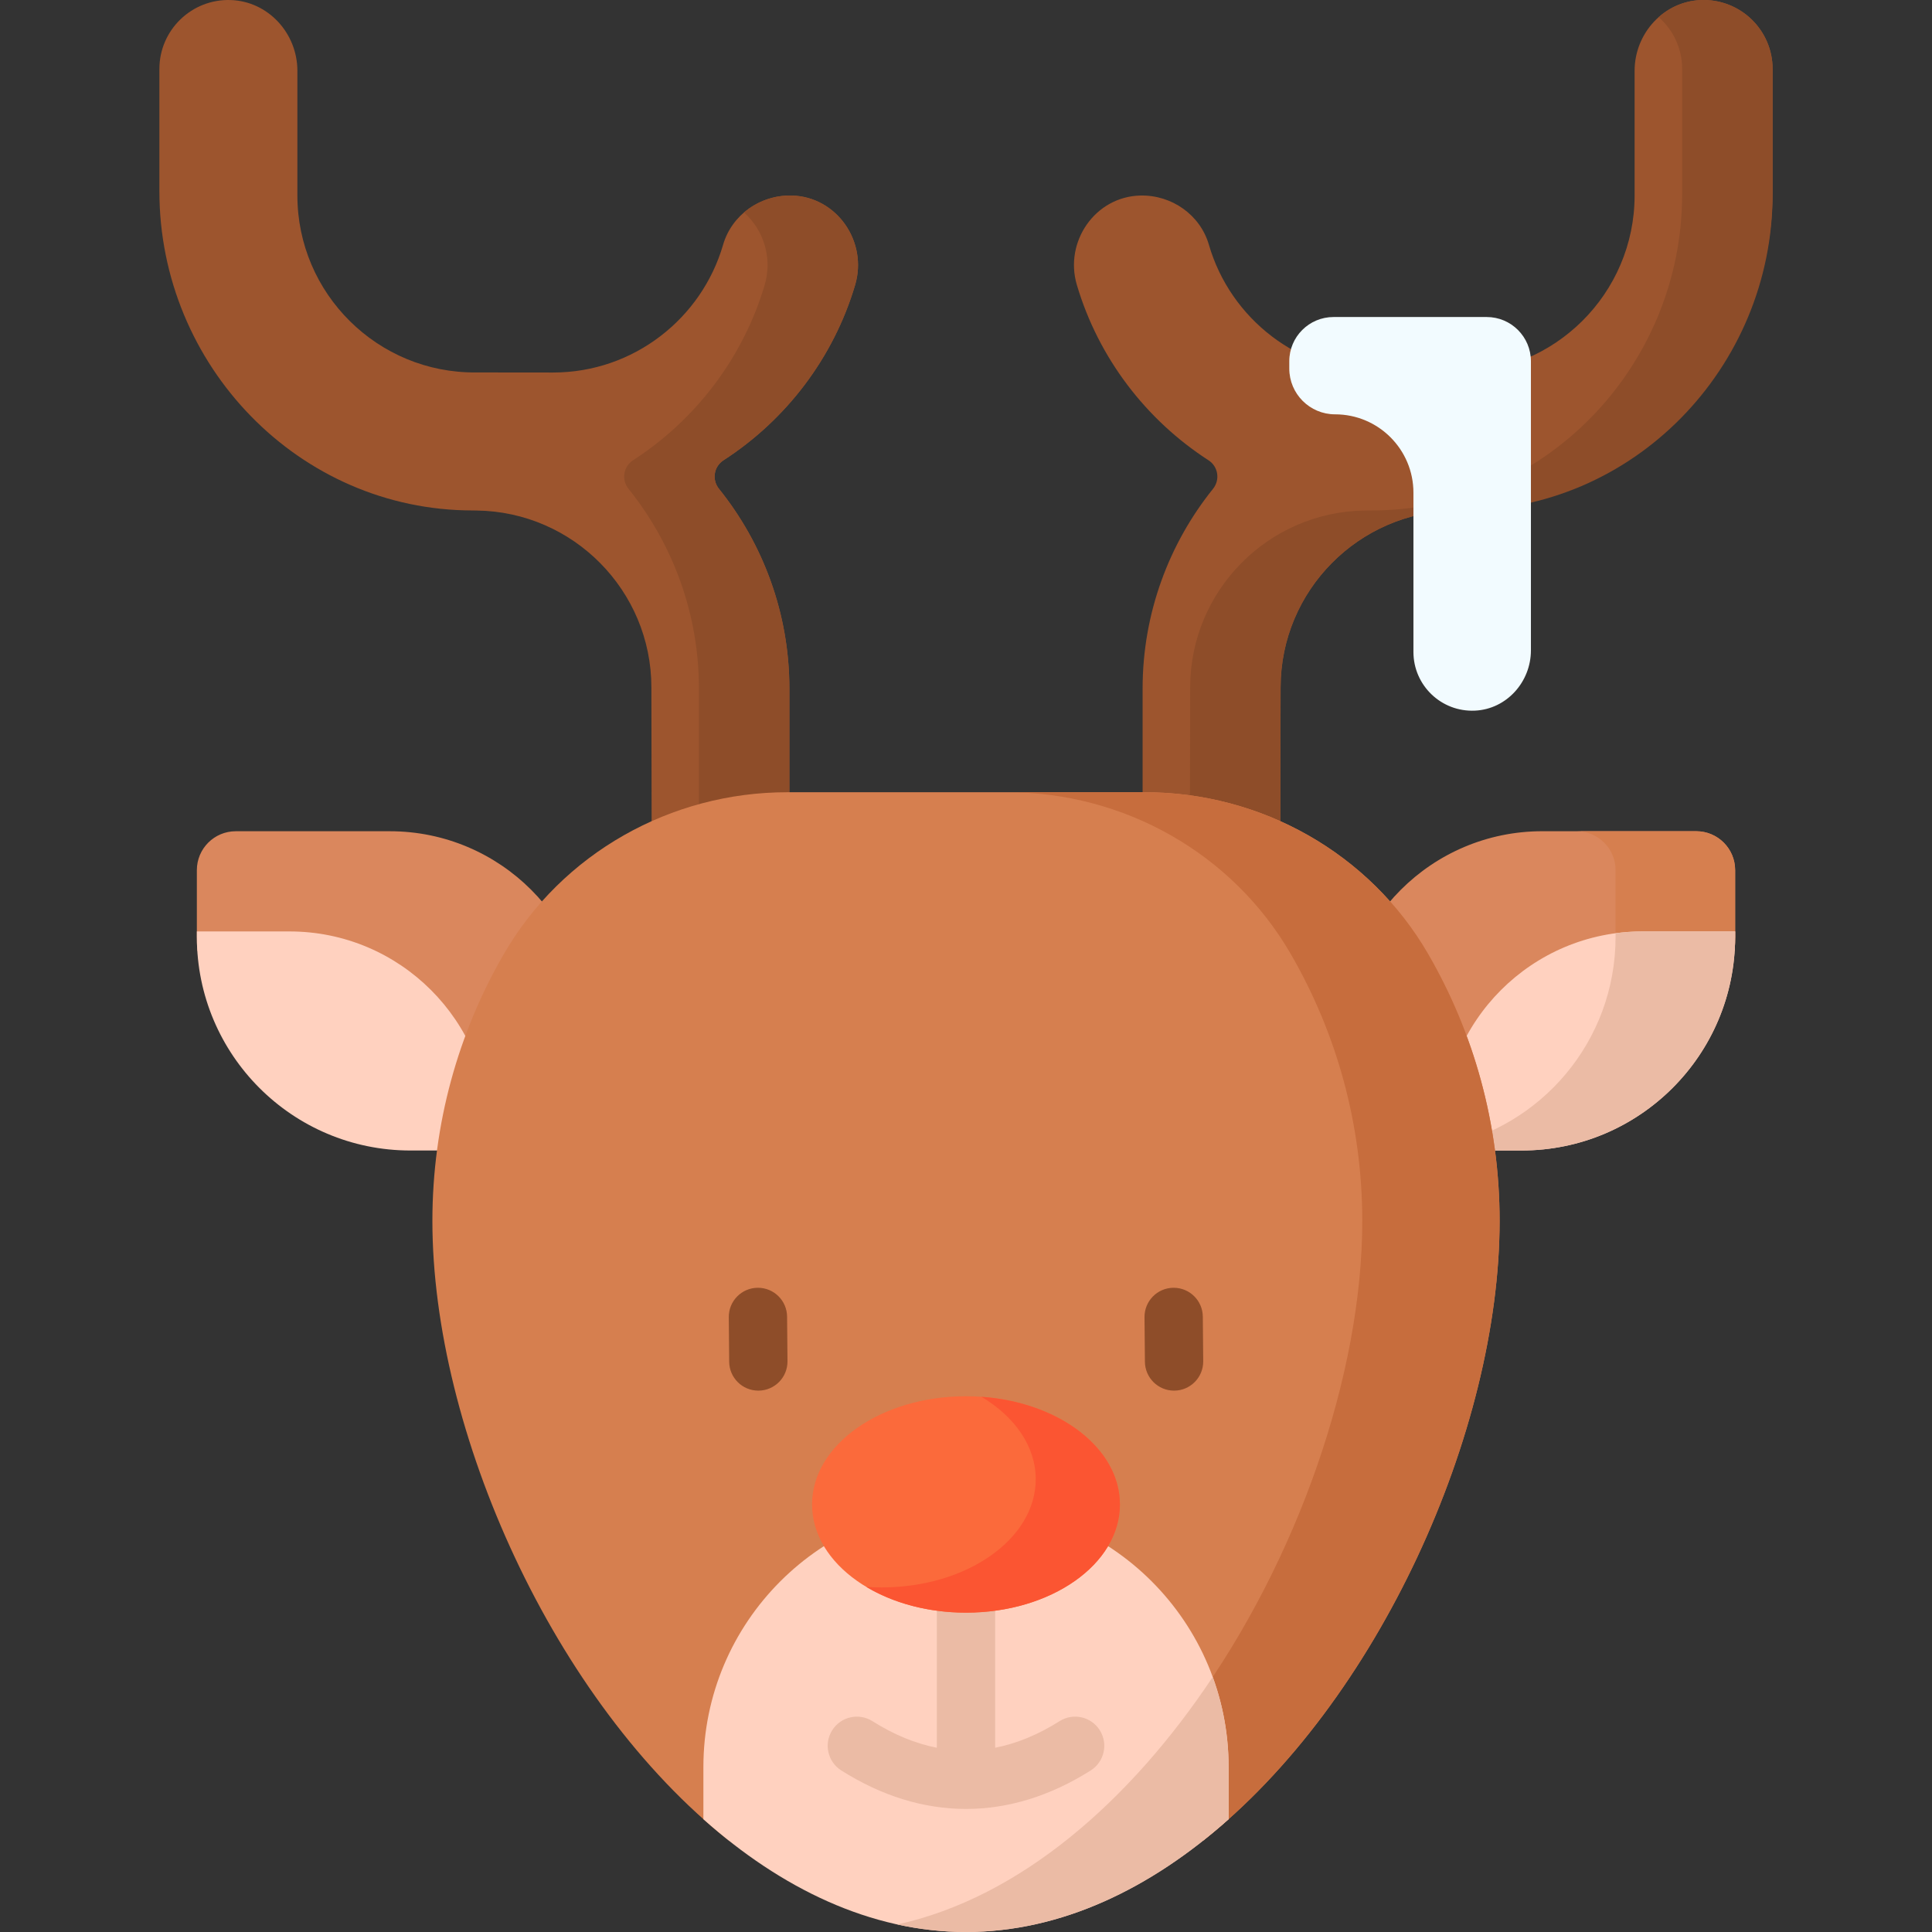 <svg id="Capa_1" enable-background="new 0 0 512 512" height="512" viewBox="0 0 512 512" width="512" xmlns="http://www.w3.org/2000/svg"><rect x="0" y="0" width="512" height="512" fill="#333333" stroke="none"/><g><g><g><g><g><path d="m172.748 252.242-.124-70.061c0-25.675-20.739-46.583-46.344-46.888h-.563v-.009c-.134 0-.267-.007-.401-.007-46.133-.002-83.077-38.475-83.077-84.608v-32.383c0-10.307 8.528-18.622 18.912-18.275 9.932.332 17.659 8.816 17.659 18.754v33.032c0 26.01 21.278 47.142 47.342 46.905.401-.004 20.413.021 20.413.021 21.338 0 39.394-14.322 45.061-33.858 2.302-7.936 9.847-13.22 18.135-13.045 11.976.253 20.261 12.216 16.854 23.7-5.734 19.33-18.299 35.746-34.881 46.456-2.576 1.664-3.124 5.175-1.202 7.565 11.667 14.509 18.663 32.997 18.663 52.958v69.742h-36.447z" fill="#9d552e"/><path d="m191.737 121.973c-2.578 1.666-3.131 5.177-1.208 7.569 11.666 14.512 18.669 32.994 18.669 52.955v69.743h-23.972v-69.743c0-19.961-6.994-38.443-18.667-52.955-1.924-2.392-1.371-5.904 1.208-7.57 16.58-10.713 29.15-27.126 34.879-46.449 2.143-7.232-.35-14.66-5.481-19.223 3.41-2.915 7.881-4.584 12.599-4.481 11.971.258 20.253 12.218 16.854 23.704-5.739 19.323-18.302 35.737-34.881 46.45z" fill="#8e4d29"/></g><g><path d="m339.25 252.242.124-70.061c0-25.675 20.739-46.583 46.344-46.888h.563v-.009c.134 0 .267-.007.401-.007 46.133-.002 83.077-38.475 83.077-84.608v-32.383c0-10.307-8.528-18.622-18.912-18.275-9.932.332-17.659 8.816-17.659 18.754v33.032c0 26.01-21.278 47.142-47.342 46.905-.401-.004-20.413.021-20.413.021-21.338 0-39.394-14.322-45.061-33.858-2.302-7.936-9.847-13.22-18.135-13.045-11.976.253-20.261 12.216-16.854 23.7 5.734 19.33 18.299 35.746 34.881 46.456 2.576 1.664 3.124 5.175 1.202 7.565-11.667 14.509-18.663 32.997-18.663 52.958v69.742h36.447z" fill="#9d552e"/><path d="m469.761 18.286v33.192c0 45.987-37.056 84.217-83.043 83.795-.144 0-.288.01-.433.01v.01h-.567c-25.61.299-46.348 21.211-46.348 46.884l-.124 70.063h-23.962l.124-70.063c0-25.672 20.737-46.585 46.337-46.884h.567v-.01c.144 0 .288-.01.433-.01 45.987.422 83.043-37.808 83.043-83.795v-33.192c0-5.481-2.411-10.395-6.222-13.743 2.967-2.637 6.789-4.327 11.023-4.523 10.498-.494 19.172 7.871 19.172 18.266z" fill="#8e4d29"/><path d="m353.396 84.013h40.591c6.474 0 11.723 5.248 11.723 11.723v76.6c0 8.383-6.442 15.596-14.816 15.99-8.94.421-16.32-6.703-16.32-15.55v-42.21c0-11.467-9.296-20.763-20.763-20.763-6.703 0-12.137-5.434-12.137-12.137v-1.93c-.001-6.475 5.248-11.723 11.722-11.723z" fill="#f2fbff"/></g></g><g><g><g><path d="m459.832 230.596v17.698c0 1.247-.041 2.472-.124 3.698h-19.285c-29.247 0-52.951 23.674-53.013 52.9h-21.407c-5.687 0-10.302-4.615-10.302-10.302v-21.294c0-29.278 23.725-53.013 53.013-53.013h40.805c5.687.001 10.313 4.616 10.313 10.313z" fill="#da875d"/><path d="m371.545 304.892c5.532 0 10.879-.793 15.927-2.277-.041.752-.062 1.514-.062 2.277z" fill="#d67f4f"/><path d="m459.832 230.596v17.698c0 1.247-.041 2.472-.124 3.698h-19.285c-4.316 0-8.499.515-12.517 1.494.155-1.71.237-3.441.237-5.192v-17.698c0-5.697-4.625-10.312-10.312-10.312h31.688c5.687 0 10.313 4.615 10.313 10.312z" fill="#d67f4f"/><path d="m459.828 246.84v1.454c0 31.26-25.342 56.602-56.592 56.602h-20.981v-5.042c0-29.281 23.734-53.014 53.014-53.014z" fill="#ffd1bf"/><path d="m459.832 246.842v1.453c0 31.256-25.342 56.598-56.598 56.598h-20.974v-1.02c26.136-5.007 45.884-27.99 45.884-55.578v-.979c2.328-.309 4.708-.474 7.129-.474z" fill="#ebbba5"/></g><g><path d="m156.299 273.297v21.294c0 5.687-4.615 10.302-10.312 10.302h-21.397c-.062-29.226-23.777-52.9-53.013-52.9h-19.285c-.082-1.226-.124-2.452-.124-3.698v-17.698c0-5.697 4.615-10.312 10.312-10.312h40.805c29.279-.001 53.014 23.734 53.014 53.012z" fill="#da875d"/><path d="m52.17 246.84v1.454c0 31.26 25.342 56.602 56.592 56.602h20.981v-5.042c0-29.281-23.734-53.014-53.014-53.014z" fill="#ffd1bf"/></g></g><g><path d="m397.413 323.559c0 55.558-32.049 127.433-78.665 164.293v-19.81c0-17.328-7.036-33.007-18.378-44.37-11.353-11.353-27.042-18.378-44.37-18.378-34.655 0-62.748 28.093-62.748 62.748v19.81c-46.616-36.86-78.665-108.736-78.665-164.293 0-25.775 6.892-49.943 18.945-70.753 15.463-26.692 44.226-42.855 75.069-42.855h94.797c30.844 0 59.606 16.164 75.069 42.855 12.044 20.81 18.946 44.978 18.946 70.753z" fill="#d67f4f"/><path d="m397.413 323.559c0 55.558-32.049 127.433-78.665 164.293v-19.81c0-5.748-.773-11.311-2.225-16.596 27.393-37.993 44.493-87.297 44.493-127.887 0-25.775-6.902-49.943-18.955-70.753-15.453-26.692-44.215-42.855-75.059-42.855h36.396c30.844 0 59.606 16.164 75.069 42.855 12.054 20.81 18.946 44.978 18.946 70.753z" fill="#c76d3d"/><path d="m325.592 468.285v13.826c-20.548 18.311-44.292 29.889-69.593 29.889s-49.045-11.578-69.593-29.889v-13.826c0-38.436 31.157-69.593 69.593-69.593 19.218 0 36.621 7.784 49.21 20.383 12.588 12.599 20.383 29.992 20.383 49.21z" fill="#ffd1bf"/><path d="m325.588 468.289v13.825c-20.542 18.307-44.288 29.886-69.589 29.886-6.119 0-12.146-.68-18.049-1.957-.052-.01-.103-.021-.144-.041 32.667-7.16 61.831-32.873 83.579-65.581 2.719 7.447 4.203 15.483 4.203 23.868z" fill="#ebbba5"/></g><g><path d="m291.454 458.526c-2.278-3.605-7.051-4.682-10.659-2.402-5.647 3.57-11.362 5.928-17.069 7.05v-39.926c0-4.268-3.459-7.726-7.726-7.726s-7.726 3.459-7.726 7.726v39.926c-5.707-1.122-11.422-3.479-17.069-7.05-3.607-2.28-8.379-1.203-10.659 2.402-2.28 3.607-1.205 8.379 2.402 10.66 10.709 6.77 21.829 10.202 33.052 10.202s22.344-3.433 33.052-10.202c3.606-2.281 4.682-7.053 2.402-10.66z" fill="#ebbba5"/><ellipse cx="255.999" cy="398.694" fill="#fb6a3b" rx="40.797" ry="28.675"/><path d="m296.794 398.69c0 15.844-18.265 28.68-40.795 28.68-10.075 0-19.306-2.565-26.414-6.83 1.35.093 2.709.144 4.09.144 22.53 0 40.805-12.836 40.805-28.67 0-8.757-5.584-16.596-14.381-21.85 20.604 1.443 36.695 13.661 36.695 28.526z" fill="#fb5532"/></g></g></g></g><g><g id="XMLID_497_"><path d="m311.138 368.533c-4.235 0-7.687-3.413-7.724-7.657l-.106-11.807c-.038-4.268 3.39-7.758 7.657-7.796h.07c4.235 0 7.687 3.413 7.724 7.657l.106 11.807c.038 4.268-3.39 7.758-7.657 7.796-.023 0-.047 0-.07 0z" fill="#8e4d29"/></g><g id="XMLID_499_"><path d="m200.965 368.533c-4.235 0-7.687-3.413-7.724-7.657l-.106-11.807c-.038-4.268 3.39-7.758 7.657-7.796h.07c4.235 0 7.687 3.413 7.724 7.657l.106 11.807c.038 4.268-3.39 7.758-7.657 7.796-.023 0-.047 0-.07 0z" fill="#8e4d29"/></g></g></g></svg>